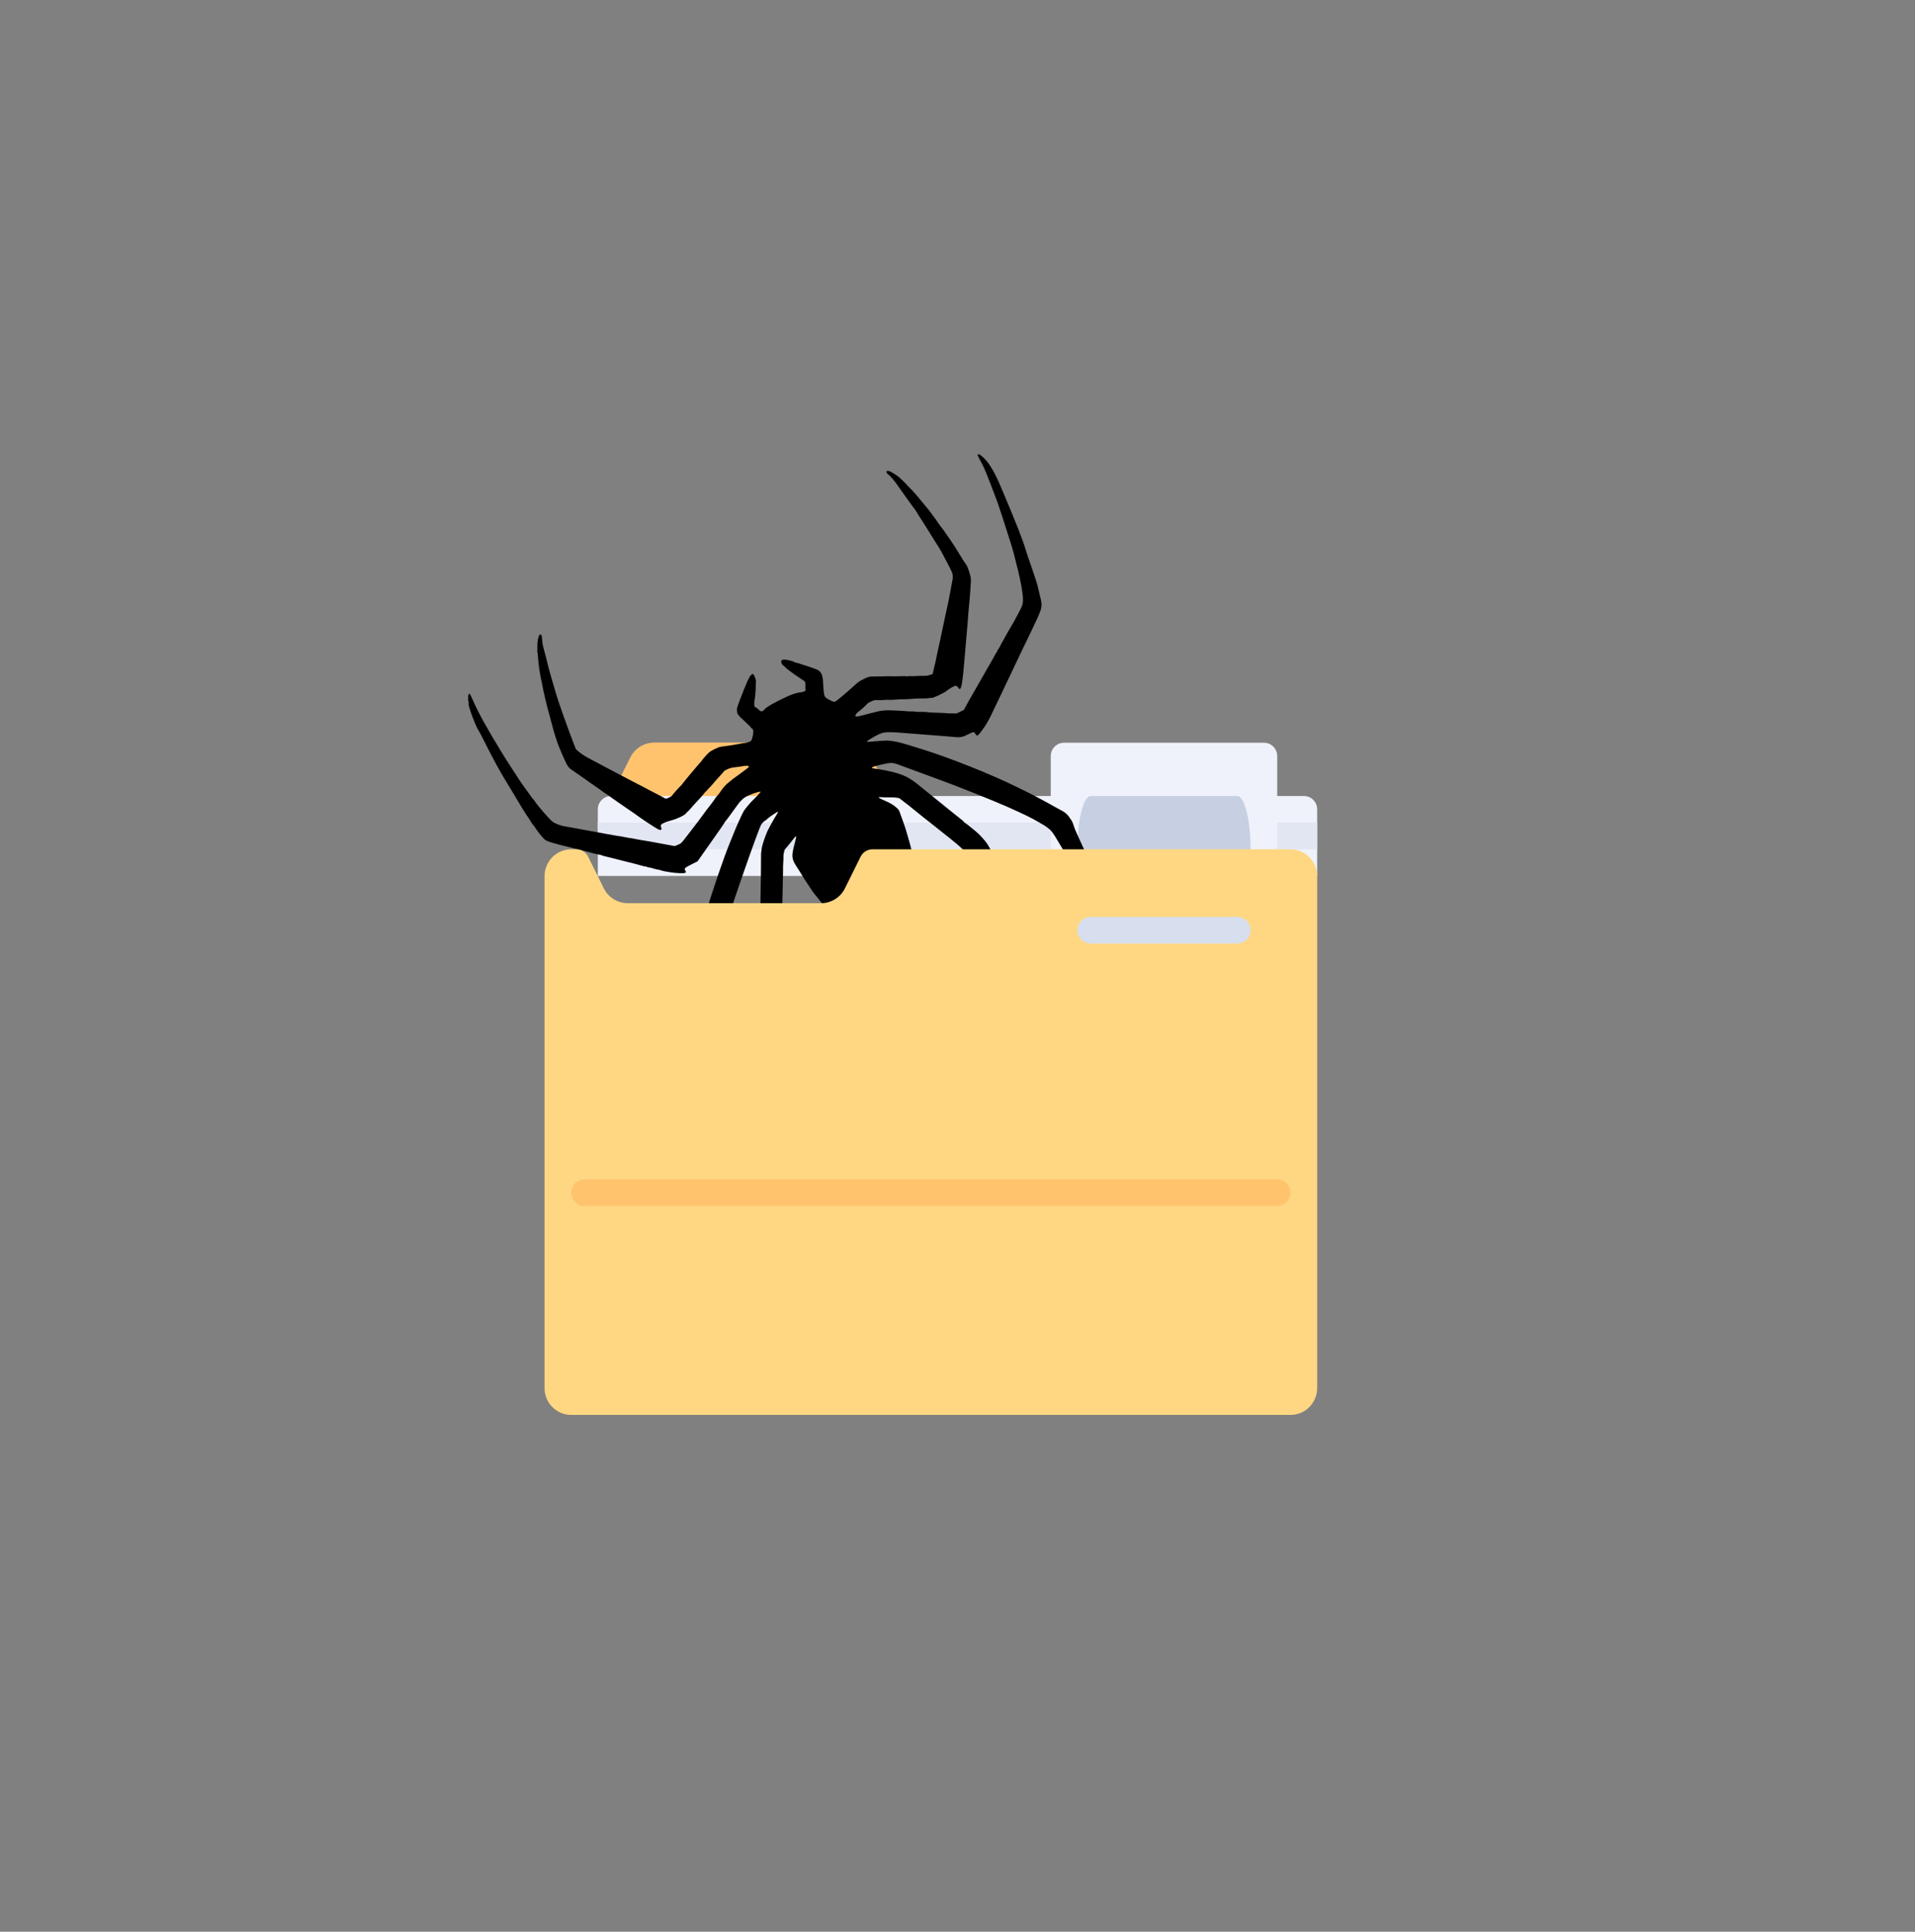 <svg version="1.1" xmlns="http://www.w3.org/2000/svg" xmlns:xlink="http://www.w3.org/1999/xlink" width="1269" height="1280" viewBox="325.5,-205.299,1269,1280"><rect x="325.5" y="-205.299" width="1269" height="1280" fill="#808080" stroke="none"/><defs><clipPath id="clip-1"><rect x="325.5" y="-205.299" width="1269" height="1280" id="clip-1"/></clipPath></defs><g id="document" fill-opacity="0" fill="#ffffff" fill-rule="nonzero" stroke="#000000" stroke-width="0" stroke-linecap="butt" stroke-linejoin="miter" stroke-miterlimit="10" stroke-dasharray="" stroke-dashoffset="0" font-family="none" font-weight="none" font-size="none" text-anchor="none" style="mix-blend-mode: normal"><rect x="610" y="60.357" transform="scale(1,1.4)" width="700" height="500" id="Shape 1 1" vector-effect="non-scaling-stroke"/></g><g fill="none" fill-rule="nonzero" stroke="none" stroke-width="1" stroke-linecap="none" stroke-linejoin="none" stroke-miterlimit="10" stroke-dasharray="" stroke-dashoffset="0" font-family="none" font-weight="none" font-size="none" text-anchor="none" style="mix-blend-mode: normal"><g><g id="stage"><g id="layer1 1"><g clip-path="url(#clip-1)" id="Group 1" fill="none" stroke="none" stroke-linecap="butt" stroke-linejoin="miter"/><path d="M1080.23,533.831" id="Path 2" fill="none" stroke="#000000" stroke-linecap="round" stroke-linejoin="round" visibility="hidden"/><path d="M900.95,590.234" id="Path 2" fill="none" stroke="#000000" stroke-linecap="round" stroke-linejoin="round" visibility="hidden"/><path d="M887.295,357.46h-128.245c-6.687,0 -12.801,-3.778 -15.791,-9.76l-12.776,-25.55l12.776,-25.55c2.99,-5.982 9.103,-9.76 15.791,-9.76h128.246c6.687,0 12.801,3.778 15.791,9.76l12.775,25.55l-12.776,25.55c-2.99,5.982 -9.103,9.76 -15.791,9.76z" id="Path 2" fill="#ffc36e" stroke="none" stroke-linecap="butt" stroke-linejoin="miter"/><g id="Group 1" fill="#ffc36e" stroke="none" stroke-linecap="butt" stroke-linejoin="miter"><path d="M887.295,357.46h-128.245c-6.687,0 -12.801,-3.778 -15.791,-9.76l-12.776,-25.55l12.776,-25.55c2.99,-5.982 9.103,-9.76 15.791,-9.76h128.246c6.687,0 12.801,3.778 15.791,9.76l12.775,25.55l-12.776,25.55c-2.99,5.982 -9.103,9.76 -15.791,9.76z" id="Path 1"/></g><path d="M1189.517,322.151h-459.034c-4.875,0 -8.828,3.953 -8.828,8.828v44.138h476.69v-44.139c0,-4.875 -3.953,-8.827 -8.828,-8.827z" id="Path 2" fill="#eff2fa" stroke="none" stroke-linecap="butt" stroke-linejoin="miter"/><rect x="721.655" y="339.807" width="476.69" height="17.655" id="Shape 1" fill="#e1e6f2" stroke="none" stroke-linecap="butt" stroke-linejoin="miter"/><path d="M1030.621,375.117h132.414c4.875,0 8.828,-3.953 8.828,-8.828v-70.621c0,-4.875 -3.953,-8.828 -8.828,-8.828h-132.414c-4.875,0 -8.828,3.953 -8.828,8.828v70.621c0,4.875 3.953,8.828 8.828,8.828z" id="Path 2" fill="#eff2fa" stroke="none" stroke-linecap="butt" stroke-linejoin="miter"/><path d="M1145.379,322.151h-97.103c-4.875,0 -8.828,15.897 -8.828,35.502v0c0,19.605 3.953,35.502 8.828,35.502h97.103c4.875,0 8.828,-15.897 8.828,-35.502v0c0,-19.609 -3.953,-35.502 -8.828,-35.502z" id="Path 2" fill="#c7cfe2" stroke="none" stroke-linecap="butt" stroke-linejoin="miter"/><path d="M912.974,107.176c-0.19,0.462 0.392,1.469 1.153,1.918c1.427,0.905 4.535,4.691 7.933,9.717c0.677,1 2.008,2.872 2.948,4.166c0.955,1.252 2.572,3.545 3.642,5.055c1.042,1.522 2.362,3.297 2.939,3.998c0.537,0.685 1.5,2.105 2.08,3.183c0.595,1.036 1.425,2.379 1.843,2.946c0.418,0.567 2.405,3.689 4.415,6.936c2.01,3.248 4.333,6.973 5.163,8.316c0.845,1.302 2.012,3.179 2.636,4.133c1.272,2.036 4.557,8.141 7.265,13.544c1.578,3.167 1.868,3.963 1.829,4.836c-0.044,0.568 -0.007,1.168 0.044,1.282c0.128,0.286 0.048,0.698 -1.41,8.371c-0.668,3.381 -1.298,6.848 -1.472,7.714c-0.147,0.853 -1.007,4.766 -1.894,8.69c-0.875,3.953 -1.785,8.196 -2.012,9.462c-0.239,1.237 -1.164,5.521 -2.026,9.503c-0.875,3.953 -1.671,7.563 -1.739,8.004c-0.247,1.515 -1.404,6.759 -2.124,9.581l-0.707,2.851l-1.74,0.537c-0.974,0.332 -2.053,0.574 -2.419,0.566c-3.096,0.011 -7.987,0.139 -8.18,0.225c-0.138,0.061 -0.993,0.066 -1.914,-0.002c-0.921,-0.068 -1.887,-0.014 -2.162,0.108c-0.248,0.111 -0.574,0.119 -0.68,0.029c-0.091,-0.131 -1.787,-0.161 -3.759,-0.07c-1.956,0.051 -4.184,0.086 -4.917,0.07c-0.733,-0.016 -2.293,-0.038 -3.488,-0.054c-1.194,-0.015 -2.702,0.007 -3.369,0.065c-0.694,0.07 -1.632,0.112 -2.12,0.055c-0.515,-0.044 -1.004,-0.032 -1.141,0.03c-0.11,0.049 -1.129,0.058 -2.295,0.031c-3.473,-0.094 -4.402,0.115 -7.737,1.809c-2.272,1.117 -3.518,1.947 -4.914,3.255c-4.603,4.247 -12.203,10.722 -13.265,11.299c-1.145,0.614 -1.212,0.61 -3.783,-0.641c-3.079,-1.503 -3.881,-2.413 -4.126,-4.736c-0.383,-3.666 -0.469,-4.895 -0.518,-6.483c-0.15,-5.14 -1.1,-7.491 -3.546,-8.832c-1.818,-0.97 -14.581,-5.174 -15.048,-4.966c-0.138,0.061 -0.297,-0.073 -0.413,-0.261c-0.076,-0.171 -1.312,-0.648 -2.754,-0.997c-3.908,-0.996 -5.909,-0.823 -6.002,0.521c-0.041,0.943 0.573,2.245 1.307,2.706c0.36,0.216 0.969,0.767 1.363,1.207c0.948,1.016 5.506,4.428 9.451,6.984c1.719,1.117 3.328,2.283 3.578,2.548c0.276,0.322 0.396,1.331 0.337,2.899c-0.025,1.347 0.006,2.601 0.083,2.772c0.191,0.429 -1.159,1.1 -2.535,1.268c-3.011,0.35 -5.749,1.161 -9.215,2.708c-8.502,3.863 -14.493,7.291 -15.795,9.105c-0.919,1.267 -2.45,1.162 -3.496,-0.221c-0.301,-0.379 -0.766,-0.755 -1.075,-0.856c-0.297,-0.073 -0.615,-0.342 -0.704,-0.542c-0.102,-0.229 -0.289,-0.351 -0.454,-0.277c-0.633,0.282 -0.945,-1.6 -0.609,-3.805c0.604,-3.969 0.843,-6.611 0.874,-10.016c0.052,-1.805 0.09,-3.569 0.112,-3.887c0.01,-0.347 -0.352,-1.453 -0.798,-2.453c-0.625,-1.4 -0.939,-1.808 -1.333,-1.803c-0.612,0.033 -2.504,2.077 -2.313,2.505c0.076,0.171 -0.025,0.388 -0.245,0.486c-0.22,0.098 -1.703,3.501 -3.327,7.549c-4.556,11.523 -4.75,12.123 -4.52,14.042c0.185,1.596 0.261,1.768 1.362,3.126c0.656,0.804 1.368,1.513 1.555,1.636c0.174,0.094 1.325,1.121 2.513,2.304c1.175,1.154 2.509,2.443 2.958,2.859c0.437,0.387 0.87,0.914 0.972,1.142c0.115,0.257 0.38,0.481 0.556,0.506c0.811,0.118 1.127,1.861 0.728,3.923c-0.775,3.806 -1.005,4.251 -2.381,4.865c-0.688,0.307 -1.892,0.639 -2.682,0.717c-0.79,0.078 -3,0.448 -4.911,0.822c-1.924,0.345 -4.272,0.776 -5.212,0.887c-0.94,0.111 -2.494,0.325 -3.421,0.465c-0.927,0.14 -2.14,0.304 -2.672,0.37c-1.84,0.239 -6.632,2.583 -8.112,3.997c-1.453,1.402 -4.359,4.72 -4.464,5.076c-0.032,0.151 -0.467,0.654 -0.957,1.181c-1.569,1.659 -10.779,12.656 -11.855,14.164c-0.566,0.801 -1.198,1.528 -1.363,1.602c-0.413,0.184 -5.367,5.787 -5.684,6.408c-0.144,0.27 -1.098,0.867 -2.17,1.346c-1.473,0.692 -1.991,0.786 -2.377,0.513c-0.252,-0.196 -2.431,-1.382 -4.866,-2.624c-2.422,-1.214 -5.271,-2.718 -6.353,-3.297c-1.924,-1.06 -5.976,-3.191 -9.202,-4.8c-0.937,-0.473 -2.956,-1.524 -4.52,-2.368c-1.564,-0.844 -4.065,-2.16 -5.603,-2.946c-1.539,-0.786 -3.865,-2.009 -5.175,-2.726c-1.297,-0.689 -3.543,-1.879 -4.961,-2.616c-1.405,-0.709 -3.838,-2.021 -5.402,-2.865c-1.564,-0.844 -3.702,-2.013 -4.813,-2.58c-2.793,-1.528 -4.525,-2.674 -6.514,-4.321l-1.709,-1.464l-1.529,-3.943c-3.957,-10.122 -10.757,-29.423 -11.796,-33.378c-0.243,-0.988 -0.986,-3.465 -1.618,-5.547c-0.632,-2.082 -1.473,-4.927 -1.852,-6.367c-0.407,-1.429 -0.995,-3.633 -1.352,-4.878c-0.358,-1.245 -0.722,-2.727 -0.789,-3.245c-0.079,-0.547 -0.814,-3.302 -1.587,-6.143c-1.429,-5.049 -1.76,-6.751 -1.951,-9.989c-0.094,-1.911 -0.258,-2.352 -1.012,-2.563c-1.023,-0.297 -2.04,3.411 -2.059,7.36c-0.012,1.821 -0.009,3.601 -0.032,3.92c-0.01,0.347 0.046,0.768 0.122,0.939c0.076,0.171 0.154,0.788 0.178,1.359c0.009,0.612 0.122,1.898 0.257,2.866c0.107,0.98 0.211,2.098 0.241,2.462c0.006,1.196 1.249,8.932 1.758,11.034c0.266,1.114 0.623,2.874 0.796,3.927c0.173,1.053 0.53,2.813 0.796,3.927c0.239,1.127 0.795,3.482 1.205,5.286c0.409,1.804 1.089,4.584 1.532,6.168c0.443,1.584 1.12,3.988 1.461,5.343c3.17,12.425 4.93,17.772 8.589,25.971c3.047,6.828 3.567,7.623 6.338,9.47c0.666,0.457 2.703,1.843 4.526,3.119c1.823,1.276 3.898,2.748 4.657,3.266c0.759,0.518 1.73,1.215 2.194,1.59c0.452,0.347 2.408,1.7 4.326,2.968c1.931,1.296 3.661,2.511 3.886,2.719c0.21,0.249 0.543,0.477 0.729,0.599c0.589,0.285 3.224,2.124 5.577,3.849c1.21,0.864 3.286,2.336 4.617,3.249c1.359,0.901 3.714,2.556 5.285,3.637c1.543,1.093 2.995,2.055 3.182,2.177c0.401,0.232 2.942,2.01 5.202,3.673c2.273,1.692 9.961,6.723 11.951,7.856c2.418,1.353 3.449,0.927 2.597,-1.056c-0.574,-1.286 -0.107,-1.939 2.176,-2.958c1.128,-0.503 3.28,-1.224 4.77,-1.581c3.541,-0.861 8.829,-3.427 9.555,-4.607c0.27,-0.429 0.676,-0.85 0.924,-0.96c0.248,-0.111 1.592,-1.533 2.97,-3.176c1.391,-1.614 3.312,-3.739 4.249,-4.671c0.937,-0.932 2.425,-2.624 3.285,-3.727c0.875,-1.144 1.758,-2.121 2.006,-2.231c0.22,-0.098 0.556,-0.454 0.757,-0.817c0.213,-0.335 0.676,-0.85 1.038,-1.148c0.374,-0.27 1.537,-1.508 2.564,-2.755c1.04,-1.218 2.219,-2.566 2.557,-2.991c0.366,-0.437 1.571,-1.729 2.663,-2.902c1.12,-1.185 2.063,-2.325 2.137,-2.53c0.101,-0.216 1.178,-0.834 2.416,-1.387c1.733,-0.773 2.923,-1.065 5.074,-1.271c1.512,-0.161 3.815,-0.469 5.058,-0.716c2.513,-0.505 4.258,-0.29 3.977,0.486c-0.103,0.286 -2.978,2.494 -6.374,4.935c-3.424,2.453 -6.354,4.686 -6.537,4.939c-0.184,0.253 -0.782,0.76 -1.322,1.104c-0.984,0.679 -4.133,4.414 -4.612,5.484c-0.131,0.298 -0.892,1.254 -1.678,2.153c-0.799,0.87 -1.545,1.786 -1.689,2.055c-0.346,0.703 -2.763,4.008 -4.086,5.626c-0.647,0.768 -1.959,2.484 -2.908,3.833c-0.949,1.348 -2.757,3.8 -4.027,5.463c-1.242,1.651 -3.119,4.098 -4.163,5.455c-1.004,1.373 -3.119,4.098 -4.683,6.064c-2.777,3.535 -2.819,3.588 -4.922,4.492l-2.116,0.876l-5.929,-1.088c-8.426,-1.584 -13.41,-2.477 -13.816,-2.501c-0.394,0.004 -4.918,-0.82 -7.091,-1.254c-1.997,-0.41 -3.241,-0.609 -3.81,-0.629c-0.271,-0.016 -1.635,-0.264 -3.025,-0.569c-1.349,-0.288 -2.713,-0.536 -3.039,-0.528c-0.299,-0.004 -3.69,-0.58 -7.538,-1.295c-3.849,-0.715 -9.75,-1.815 -13.113,-2.404c-3.349,-0.629 -8.049,-1.478 -10.385,-1.908c-2.349,-0.459 -4.848,-0.885 -5.511,-0.966c-2.162,-0.337 -5.775,-1.705 -7.414,-2.789c-1.878,-1.252 -10.236,-10.813 -12.195,-13.947c-0.429,-0.665 -0.913,-1.306 -1.086,-1.399c-0.214,-0.11 -0.66,-0.665 -1.05,-1.244c-0.65,-1.012 -1.537,-2.26 -5.586,-7.785c-0.94,-1.293 -2.748,-4.015 -4.06,-6.067c-1.312,-2.052 -3.209,-4.974 -4.224,-6.508c-1.042,-1.522 -3.819,-5.969 -6.23,-9.895c-9.513,-15.624 -14.597,-24.797 -18.09,-32.625c-2.514,-5.558 -2.643,-5.775 -3.1,-5.468c-0.277,0.192 -0.509,0.707 -0.523,1.193c-0.014,0.486 -0.08,1.372 -0.099,1.997c-0.031,0.596 0.07,1.339 0.197,1.625c0.128,0.286 0.179,0.845 0.127,1.245c-0.164,0.964 0.152,2.262 1.477,6.192c1.817,5.253 3.912,10.244 5.033,11.868c0.573,0.841 2.529,4.558 4.35,8.268c5.028,10.157 10.547,20.232 15.179,27.654c0.987,1.546 2.607,4.215 3.603,5.929c3.66,6.28 8.522,14.216 9.139,14.934c0.342,0.396 1.278,1.828 2.067,3.154c0.79,1.326 1.649,2.587 1.861,2.766c0.252,0.196 0.815,0.938 1.282,1.689c1.376,2.195 5.161,6.981 6.289,7.882c1.737,1.452 4.952,2.449 19.001,5.839c7.806,1.895 9.746,2.399 12.291,3.148c1.561,0.468 3.597,0.964 4.503,1.073c0.906,0.109 1.904,0.349 2.224,0.549c0.32,0.2 1.343,0.497 2.288,0.692c0.945,0.195 2.563,0.569 3.654,0.87c1.051,0.285 3.139,0.826 4.622,1.192c8.937,2.212 15.904,4.001 16.818,4.347c0.578,0.187 1.186,0.293 1.296,0.244c0.138,-0.061 0.582,0.048 1.038,0.256c0.428,0.22 1.197,0.391 1.684,0.447c0.502,0.016 1.917,0.378 3.154,0.785c1.252,0.366 2.371,0.655 2.481,0.606c0.138,-0.061 1.135,0.178 2.252,0.537c1.104,0.33 2.371,0.655 2.845,0.683c0.447,0.04 2.042,0.288 3.527,0.584c1.472,0.268 4.248,0.502 6.161,0.573c3.894,0.078 4.419,-0.225 3.406,-1.829c-0.832,-1.273 -0.329,-1.772 4.231,-4.046l3.912,-1.952l5.153,-7.302c9.258,-13.108 12.588,-17.917 12.864,-18.554c0.118,-0.327 0.372,-0.645 0.509,-0.707c0.138,-0.061 1.817,-2.284 3.7,-4.94c5.179,-7.244 5.362,-7.498 7.276,-9.345c1.55,-1.48 2.199,-1.872 5.17,-3.198c2.846,-1.236 6.489,-2.314 7.12,-2.081c0.093,0.061 -0.26,0.527 -0.792,1.107c-0.518,0.539 -1.22,1.332 -1.585,1.77c-0.351,0.396 -1.245,1.275 -1.943,1.929c-1.937,1.721 -5.872,6.355 -6.886,8.075c-1.058,1.843 -5.118,10.78 -6.586,14.587c-0.586,1.495 -1.991,5 -3.13,7.769c-3.594,8.798 -11.174,30.989 -14.611,42.8c-3.498,12.044 -8.39,31.905 -8.908,36.213c-0.056,0.539 -0.304,1.609 -0.517,2.389c-0.198,0.739 -0.528,2.291 -0.723,3.406c-0.195,1.115 -0.661,3.618 -1.044,5.57c-0.382,1.952 -0.781,4.459 -0.893,5.537l-0.207,1.976l1.957,4.608c1.777,4.277 5.667,12.476 15.815,33.366c2.192,4.469 6.741,13.847 10.123,20.833c11.737,24.155 14.668,29.835 16.267,31.348c0.45,0.416 1.646,1.766 2.711,2.97c1.037,1.216 2.212,2.37 2.6,2.574c1.471,0.782 1.279,-0.091 -1.335,-5.947c-2.191,-4.983 -5.357,-13.333 -8.786,-23.382c-0.64,-1.804 -3.267,-9.093 -5.912,-16.203c-2.645,-7.11 -5.223,-14.216 -5.721,-15.775c-0.987,-2.951 -2.644,-7.624 -8.667,-24.223c-3.069,-8.428 -3.629,-10.2 -3.79,-12.114c-0.114,-1.217 -0.116,-2.552 0.004,-2.948c0.12,-0.396 0.172,-0.796 0.121,-0.911c-0.128,-0.286 0.487,-4.157 1.151,-7.399c0.267,-1.25 0.571,-2.859 0.687,-3.561c0.569,-3.234 3.809,-15.266 6.574,-24.517c4.973,-16.574 22.604,-67.094 24.499,-70.166c0.471,-0.793 1.395,-1.753 2.059,-2.186c0.637,-0.421 1.428,-1.014 1.749,-1.329c1.372,-1.435 7.2,-5.303 7.365,-4.932c0.051,0.114 -0.796,1.691 -1.619,2.95c-0.568,0.87 -2.169,3.64 -2.815,4.853c-0.331,0.662 -1.235,2.333 -1.98,3.693c-1.649,3.031 -4.212,10.444 -4.505,13.041c-0.138,1.021 -0.28,2.181 -0.333,2.581c-0.025,0.388 -0.068,0.955 -0.076,1.233c0.024,0.572 -0.044,6.7 -0.086,12.371c-0.022,2.168 -0.096,6.141 -0.132,8.795c-0.256,12.139 -0.405,26.217 -0.305,29.769c0.016,0.849 0.063,2.062 0.057,2.715c0.022,0.641 0.04,1.421 0.032,1.698c-0.024,0.833 0.432,3.85 0.986,6.274c0.322,1.535 2.14,6.273 6.16,16.093c3.133,7.611 6.59,16.243 7.687,19.145c5.161,13.558 6.768,17.603 8.837,22.092c3.846,8.321 10.383,20.751 11.352,21.518c0.225,0.208 1.579,2.207 2.965,4.5c1.414,2.281 2.768,4.28 2.98,4.46c0.212,0.179 0.864,1.122 1.433,2.101c0.542,0.992 1.297,2.093 1.651,2.517c0.342,0.396 1.229,1.644 1.971,2.717c1.25,1.84 2.281,3.264 5.403,7.523c0.679,0.93 1.67,2.338 2.218,3.121c0.507,0.767 1.384,1.918 1.935,2.562c0.511,0.628 1.665,2.032 2.557,3.141c2.648,3.272 5.2,6.107 6.813,7.579c1.904,1.754 4.569,3.956 5.237,4.343c0.295,0.143 0.852,0.579 1.276,0.938c0.941,0.779 4.503,2.033 4.852,1.706c0.391,-0.38 -0.332,-2.147 -1.269,-3.065c-1.347,-1.317 -3.091,-3.451 -3.409,-4.165c-0.166,-0.371 -0.597,-0.967 -0.925,-1.334c-0.344,-0.326 -1.296,-1.648 -2.128,-2.921c-0.792,-1.257 -2.197,-3.37 -3.042,-4.672c-1.717,-2.591 -4.25,-6.565 -6.701,-10.507c-0.883,-1.387 -1.819,-2.819 -2.08,-3.183c-0.289,-0.351 -1.263,-1.869 -2.184,-3.342c-0.894,-1.485 -2.051,-3.264 -2.56,-3.962c-0.469,-0.681 -2.567,-4.199 -4.648,-7.826c-2.068,-3.599 -3.841,-6.61 -3.934,-6.672c-0.918,-0.652 -9.191,-16.898 -9.599,-18.772c-0.168,-0.747 -0.877,-3 -1.564,-5.057c-2.119,-6.077 -4.025,-11.975 -4.398,-13.624c-0.219,-0.861 -0.775,-2.772 -1.235,-4.245c-1.009,-3.147 -2.509,-8.061 -3.488,-11.29c-0.358,-1.245 -1.064,-3.567 -1.59,-5.114c-0.498,-1.559 -1.315,-4.278 -1.835,-6.033c-1.567,-5.433 -3.035,-10.053 -3.594,-11.38c-0.867,-1.943 -2.08,-8.356 -1.802,-9.507c0.091,-0.314 0.07,-1.47 0.007,-2.572c-0.107,-1.939 0.04,-10.775 0.542,-30.937c0.125,-5.263 0.197,-9.611 0.146,-9.726c-0.038,-0.086 0.023,-1.278 0.131,-2.662c0.121,-1.356 0.158,-3.12 0.1,-3.916c-0.085,-1.298 0.789,-4.737 1.256,-4.946c0.248,-0.111 3.752,-4.381 5.32,-6.485c2.189,-2.93 2.34,-2.518 0.94,2.698c-2.328,8.679 -2.199,10.299 1.285,15.665c1.223,1.852 2.52,3.946 4.698,7.496c0.65,1.012 1.819,2.819 2.6,3.978c0.781,1.159 2.173,3.244 3.084,4.619c0.938,1.363 1.84,2.57 2.026,2.693c0.174,0.094 0.607,0.62 0.959,1.114c0.743,1.073 2.185,2.827 4.85,5.989c1.09,1.26 2.098,2.558 2.264,2.929c0.153,0.343 0.588,0.8 0.935,0.987c0.36,0.216 0.757,0.587 0.859,0.816c0.115,0.257 0.785,1.02 1.483,1.77c1.807,1.831 2.611,2.672 4.942,5.16c1.12,1.179 2.189,2.243 2.39,2.325c0.187,0.122 0.424,0.359 0.526,0.587c0.089,0.2 1.264,1.354 2.628,2.561c1.351,1.179 2.5,2.276 2.564,2.419c0.076,0.171 0.59,0.73 1.158,1.265c0.568,0.534 1.533,1.44 2.127,2.031c0.594,0.591 1.323,1.191 1.618,1.333c0.267,0.155 1.367,1.068 2.385,2.019c1.548,1.399 6.191,5.15 8.199,6.618c0.24,0.167 1.143,0.86 2.02,1.496c4.611,3.458 9.25,5.943 11.364,6.096c1.408,0.125 2.301,-0.684 2.747,-2.493c0.926,-3.839 3.268,-5.021 6.174,-3.167c1.973,1.243 3.548,0.78 4.534,-1.372c0.551,-1.205 1.717,-6.796 1.513,-7.253c-0.038,-0.086 0.048,-0.706 0.188,-1.352c0.128,-0.674 0.311,-2.777 0.38,-4.692c0.096,-1.927 0.176,-3.744 0.212,-4.034c0.042,-0.498 0.035,-4.504 -0.031,-5.981c-0.003,-0.376 -0.028,-1.837 -0.028,-3.242c-0,-1.405 -0.139,-4.597 -0.284,-7.067c-0.173,-2.458 -0.323,-4.789 -0.326,-5.165c-0.118,-2.037 -0.428,-5.393 -0.571,-6.083c-0.068,-0.449 -0.158,-1.094 -0.161,-1.47c-0.047,-1.658 -1.3,-10.451 -1.996,-14.08c-0.438,-2.237 -0.824,-4.36 -0.84,-4.764c-0.046,-1.213 -1.832,-8.466 -3.048,-12.446c-0.621,-1.984 -1.324,-4.445 -1.58,-5.461c-0.283,-1.004 -1.094,-3.486 -1.836,-5.518c-0.715,-2.045 -1.695,-4.759 -2.174,-6.053c-0.727,-2.073 -0.999,-2.534 -2.098,-3.517c-2.182,-2.007 -4.477,-3.38 -8.179,-4.948c-4.6,-1.955 -5.018,-2.522 -1.755,-2.232c0.934,0.097 3.458,0.135 5.618,0.096c3.464,-0.073 6.287,0.414 6.606,1.128c0.038,0.086 1.247,1.019 2.669,2.063c1.422,1.044 3.494,2.654 4.567,3.58c1.1,0.913 2.506,2.067 3.144,2.536c0.611,0.481 2.707,2.149 4.643,3.752c1.951,1.562 3.702,2.973 3.916,3.083c0.214,0.11 1.382,1.027 2.642,2.075c1.247,1.019 4.378,3.527 6.967,5.558c2.616,2.018 5.203,4.118 5.786,4.612c0.568,0.534 1.245,1.089 1.484,1.256c1.637,1.154 6.384,5.509 7.182,6.558c0.509,0.698 2.163,3.146 3.604,5.414c1.469,2.256 3.144,4.9 3.768,5.855c0.624,0.955 1.692,2.534 2.409,3.55c0.705,0.987 2.303,3.46 3.549,5.439c1.246,1.979 4.08,6.333 6.332,9.678c2.212,3.329 5.02,7.626 6.24,9.548c1.208,1.893 2.859,4.411 3.64,5.569c6.482,9.645 10.771,18.591 15.307,31.709c0.574,1.731 1.815,5.322 2.755,8.02c0.94,2.698 2.413,7.179 3.308,10c0.856,2.804 2.177,6.873 2.888,9.057c0.725,2.143 1.332,4.167 1.39,4.518c0.045,0.323 0.554,1.98 1.128,3.71c1.889,5.563 3.921,13.221 4.446,16.686c0.366,2.372 0.67,3.127 1.356,3.334c1.333,0.399 2.149,-3.906 2.087,-11.14c-0.035,-2.074 -0.157,-4.418 -0.298,-5.177c-0.323,-1.98 -0.759,-4.731 -0.943,-5.883c-0.064,-0.588 -0.303,-1.715 -0.497,-2.519c-0.207,-0.833 -0.58,-2.482 -0.817,-3.678c-0.25,-1.225 -0.659,-3.029 -0.97,-4.021c-0.283,-1.004 -0.809,-2.996 -1.161,-4.449c-1.428,-6.009 -1.807,-7.45 -2.929,-11.368c-0.641,-2.249 -1.667,-5.731 -2.288,-7.714c-0.594,-1.996 -1.65,-5.396 -2.28,-7.547c-0.956,-3.102 -2.146,-6.065 -5.871,-14.337c-4.029,-9.027 -5.274,-11.521 -9.221,-18.666c-2.544,-4.517 -5.05,-8.949 -5.608,-9.83c-0.558,-0.881 -3.701,-6.741 -6.955,-12.997c-6.469,-12.426 -8.636,-16.392 -10.147,-18.596c-1.774,-2.497 -5.145,-6.131 -7.335,-7.86c-0.437,-0.387 -2.082,-1.709 -3.647,-2.997c-1.565,-1.289 -3.106,-2.451 -3.441,-2.61c-0.322,-0.13 -0.666,-0.457 -0.768,-0.685c-0.102,-0.229 -1.016,-1.02 -1.998,-1.815c-1.009,-0.783 -3.225,-2.569 -4.963,-3.951c-1.711,-1.395 -3.874,-3.136 -4.79,-3.858c-0.916,-0.722 -2.15,-1.713 -2.705,-2.218c-0.556,-0.506 -3.276,-2.683 -6.023,-4.848c-2.748,-2.165 -6.144,-4.897 -7.522,-6.064c-6.721,-5.599 -10.085,-7.592 -16.114,-9.423c-2.987,-0.928 -8.653,-2.167 -11.79,-2.617c-0.663,-0.081 -2.069,-0.276 -3.164,-0.438c-1.298,-0.174 -1.957,-0.394 -1.869,-0.639c0.221,-0.613 2.001,-1.133 9.761,-2.815c2.527,-0.546 4.736,-0.401 7.005,0.47c3.492,1.319 21.09,7.785 28.103,10.342c11.219,4.071 36.022,13.967 44.881,17.927c11.661,5.21 15.704,7.174 20.189,9.831c1.267,0.77 2.509,1.484 2.751,1.581c1.352,0.664 4.585,2.955 5.454,3.869c2.07,2.125 2.42,2.688 14.54,23.486c3.493,5.978 7.13,12.131 8.089,13.69c0.96,1.559 3.197,5.39 4.979,8.569c1.769,3.15 3.593,6.276 4.049,6.929c0.456,0.653 1.611,2.501 2.554,4.17c3.799,6.664 9.884,16.897 10.524,17.742c0.38,0.481 2.261,3.958 4.122,7.684c1.874,3.754 3.573,6.97 3.744,7.133c0.619,0.649 0.906,-0.336 0.718,-2.308c-0.103,-1.119 -0.405,-3.348 -0.645,-4.919l-0.432,-2.89l-8.879,-20.189c-4.864,-11.121 -12.941,-28.996 -17.953,-39.709c-6.939,-14.957 -9.234,-20.099 -9.739,-21.895c-0.454,-1.682 -0.964,-2.824 -1.743,-4.053c-2.573,-3.99 -3.646,-4.916 -8.488,-7.414c-1.431,-0.766 -2.954,-1.593 -3.315,-1.809c-0.373,-0.245 -1.562,-0.913 -2.645,-1.492c-1.083,-0.579 -3.327,-1.838 -5.012,-2.73c-3.675,-2.025 -8.772,-4.65 -11.37,-5.888c-1.032,-0.464 -3.494,-1.695 -5.476,-2.661c-17.053,-8.422 -45.4,-19.682 -63.353,-25.167c-1.991,-0.619 -4.858,-1.498 -6.351,-1.961c-8.559,-2.621 -9.853,-2.934 -15.376,-3.483c-0.866,-0.093 -6.047,0.198 -9.016,0.495c-3.364,0.371 -4.927,0.417 -5.029,0.189c-0.14,-0.314 3.414,-2.551 6.818,-4.31c4.617,-2.369 6.112,-2.419 22.973,-1.004c3.602,0.311 9.441,0.754 12.99,1.02c3.564,0.225 6.855,0.503 7.342,0.56c0.474,0.028 2.167,0.198 3.765,0.306c1.599,0.109 3.806,0.323 4.875,0.428c3.113,0.323 5.107,-0.087 8.389,-1.826c3.364,-1.775 4.099,-1.829 4.736,-0.401c0.242,0.543 0.703,1.057 1.039,1.146c0.538,0.171 0.914,-0.168 2.649,-2.416c3.13,-4 5.128,-7.359 8.169,-13.923c0.591,-1.189 2.241,-4.734 3.757,-7.843c1.475,-3.125 3.873,-8.1 5.276,-11.091c1.403,-2.99 2.775,-5.829 3.02,-6.315c0.245,-0.486 1.878,-3.922 3.6,-7.602c3.501,-7.455 5.365,-11.336 6.688,-13.913c0.502,-0.944 1.53,-3.15 2.341,-4.882c0.825,-1.773 1.809,-3.856 2.212,-4.653c1.454,-2.876 3.415,-7.279 4.269,-9.579c1.212,-3.419 1.154,-5.619 -0.358,-11.077c-0.294,-1.102 -0.731,-2.894 -0.97,-4.021c-0.523,-2.576 -1.468,-5.58 -3.597,-11.755c-3.133,-9.016 -4.046,-11.726 -4.627,-13.694c-2.09,-7.049 -5.845,-16.644 -16.481,-41.805c-3.556,-8.485 -6.992,-14.557 -10.148,-18.081c-1.671,-1.823 -3.9,-3.638 -4.59,-3.707c-1.15,-0.138 -0.929,0.654 1.265,4.608c1.845,3.322 2.7,5.236 6.239,14.276c2.249,5.779 4.457,11.611 4.946,13.003c2.276,6.726 3.998,11.987 4.617,14.041c0.358,1.245 1.717,5.4 2.964,9.228c1.26,3.857 2.635,8.416 3.061,10.11c0.411,1.735 1.217,4.87 1.766,6.988c3.276,12.515 4.931,22.431 4.376,26.139c-0.317,2.025 -0.766,3.014 -4.108,9.199c-0.344,0.633 -1.077,2.022 -1.636,3.06c-0.559,1.038 -1.531,2.704 -2.143,3.697c-0.995,1.54 -2.154,3.599 -6.711,11.868c-0.458,0.821 -0.834,1.605 -0.878,1.728c-0.044,0.123 -0.357,0.605 -0.682,1.058c-0.366,0.437 -0.767,1.164 -0.889,1.63c-0.15,0.478 -0.392,0.895 -0.53,0.956c-0.138,0.061 -0.606,0.785 -0.997,1.61c-0.39,0.825 -1.366,2.631 -2.206,3.999c-0.8,1.385 -2.3,3.938 -3.288,5.715c-1.001,1.749 -2.074,3.632 -2.403,4.224c-0.342,0.564 -0.743,1.291 -0.957,1.626c-0.199,0.294 -0.615,1.062 -0.959,1.695c-0.317,0.621 -1.018,1.859 -1.546,2.745c-0.528,0.887 -1.658,2.864 -2.502,4.371c-0.872,1.52 -2.116,3.685 -2.787,4.841c-0.672,1.156 -1.803,3.203 -2.521,4.551l-1.279,2.455l-2.548,1.24c-2.287,1.158 -2.643,1.248 -4.159,1.103c-0.894,-0.081 -1.789,-0.092 -1.954,-0.018c-0.165,0.074 -0.898,0.058 -1.641,-0.055c-1.095,-0.162 -5.474,-0.366 -11.755,-0.543c-0.773,-0.032 -1.775,-0.133 -2.247,-0.23c-0.485,-0.126 -2.099,-0.194 -3.634,-0.16c-1.535,0.034 -3.488,-0.054 -4.339,-0.187c-0.851,-0.134 -2.071,-0.206 -2.698,-0.132c-0.639,0.046 -2.66,-0.046 -4.528,-0.24c-1.855,-0.165 -3.427,-0.286 -3.537,-0.237c-0.083,0.037 -1.967,-0.047 -4.204,-0.179c-2.196,-0.116 -4.803,-0.118 -5.798,0.018c-0.968,0.123 -2.181,0.288 -2.712,0.354c-0.504,0.054 -3.977,0.919 -7.726,1.907c-7.156,1.926 -8.151,2.062 -8.457,1.377c-0.204,-0.457 1.197,-2.418 1.967,-2.762c0.605,-0.27 5.01,-4.223 5.77,-5.179c0.311,-0.413 1.417,-1.112 2.682,-1.677c1.706,-0.761 2.484,-0.938 3.99,-0.89c2.509,0.079 2.863,0.058 5.258,-0.12c1.143,-0.099 2.257,-0.117 2.446,-0.064c0.445,0.11 4.305,-0.037 5.355,-0.197c0.436,-0.058 1.294,-0.132 1.918,-0.137c3.964,0.012 5.963,-0.092 8.4,-0.323c1.334,-0.116 2.708,-0.215 3.074,-0.207c4.343,0.049 7.904,-0.102 8.482,-0.36c0.303,-0.135 0.764,-0.136 1.033,-0.05c0.778,0.338 8.484,-3.238 10.142,-4.698c0.711,-0.625 2.261,-1.66 3.433,-2.286c2.511,-1.395 3.161,-1.342 4.189,0.22c0.949,1.461 1.626,1.056 2.185,-1.386c0.463,-1.919 1.213,-8.147 1.416,-11.389c0.039,-0.874 0.116,-1.662 0.16,-1.784c0.044,-0.123 0.117,-0.772 0.15,-1.437c0.074,-1.164 0.18,-2.479 0.668,-7.595c0.117,-1.217 0.333,-3.985 0.503,-6.117c0.263,-3.475 0.95,-11.249 1.113,-12.658c0.036,-0.29 0.177,-1.895 0.265,-3.544c0.116,-1.662 0.253,-3.573 0.328,-4.292c0.088,-0.69 0.211,-2.115 0.281,-3.14c0.098,-1.037 0.243,-2.781 0.371,-3.9c0.292,-3.042 1.061,-13.218 0.972,-13.418c-0.038,-0.086 -0.05,-0.629 -0.046,-1.213c-0.016,-2.254 -2.012,-8.352 -3.23,-9.898c-0.825,-1.036 -2.85,-4.243 -6.245,-9.854c-0.985,-1.616 -2.375,-3.77 -3.093,-4.786c-0.73,-1.044 -2.464,-3.525 -3.831,-5.553c-1.367,-2.028 -2.895,-4.121 -3.395,-4.651c-0.473,-0.543 -1.453,-1.852 -2.141,-2.95c-0.688,-1.098 -1.339,-2.04 -1.458,-2.158c-0.134,-0.077 -1.048,-1.314 -2.039,-2.721c-1.8,-2.554 -3.476,-4.684 -4.74,-6.038c-0.354,-0.424 -1.614,-1.917 -2.767,-3.39c-2.542,-3.182 -6.644,-7.792 -7.955,-8.954c-0.278,-0.253 -1.016,-1.02 -1.608,-1.681c-1.538,-1.746 -5.079,-5.098 -6.012,-5.71c-0.426,-0.289 -1.558,-1.052 -2.531,-1.68c-2.476,-1.704 -4.497,-2.241 -4.809,-1.314z" id="Path 1 1" fill="#000000" stroke="none" stroke-linecap="butt" stroke-linejoin="miter"/><path d="M1180.69,357.461h-277.027c-3.343,0 -6.4,1.91 -7.895,4.932l-10.336,20.896c-2.99,6.047 -9.105,9.866 -15.791,9.866h-128.246c-6.687,0 -12.801,-3.819 -15.791,-9.866l-10.337,-20.896c-1.495,-3.022 -4.552,-4.932 -7.895,-4.932h-3.372c-9.751,0 -17.655,7.99 -17.655,17.847v339.093c0,9.857 7.904,17.847 17.655,17.847h476.69c9.751,0 17.655,-7.99 17.655,-17.847v-339.093c0,-9.857 -7.904,-17.847 -17.655,-17.847z" id="Path 2" fill="#ffd782" stroke="none" stroke-linecap="butt" stroke-linejoin="miter"/><path d="M1171.862,593.792h-459.034c-4.875,0 -8.828,-3.953 -8.828,-8.828v0c0,-4.875 3.953,-8.828 8.828,-8.828h459.034c4.875,0 8.828,3.953 8.828,8.828v0c0,4.876 -3.953,8.828 -8.828,8.828z" id="Path 2" fill="#ffc36e" stroke="none" stroke-linecap="butt" stroke-linejoin="miter"/><path d="M1145.38,419.907h-97.103c-4.875,0 -8.828,-3.953 -8.828,-8.828v0c0,-4.875 3.953,-8.828 8.828,-8.828h97.103c4.875,0 8.828,3.953 8.828,8.828v0c0,4.876 -3.953,8.828 -8.828,8.828z" id="Path 2" fill="#d7deed" stroke="none" stroke-linecap="butt" stroke-linejoin="miter"/></g></g></g></g></svg>